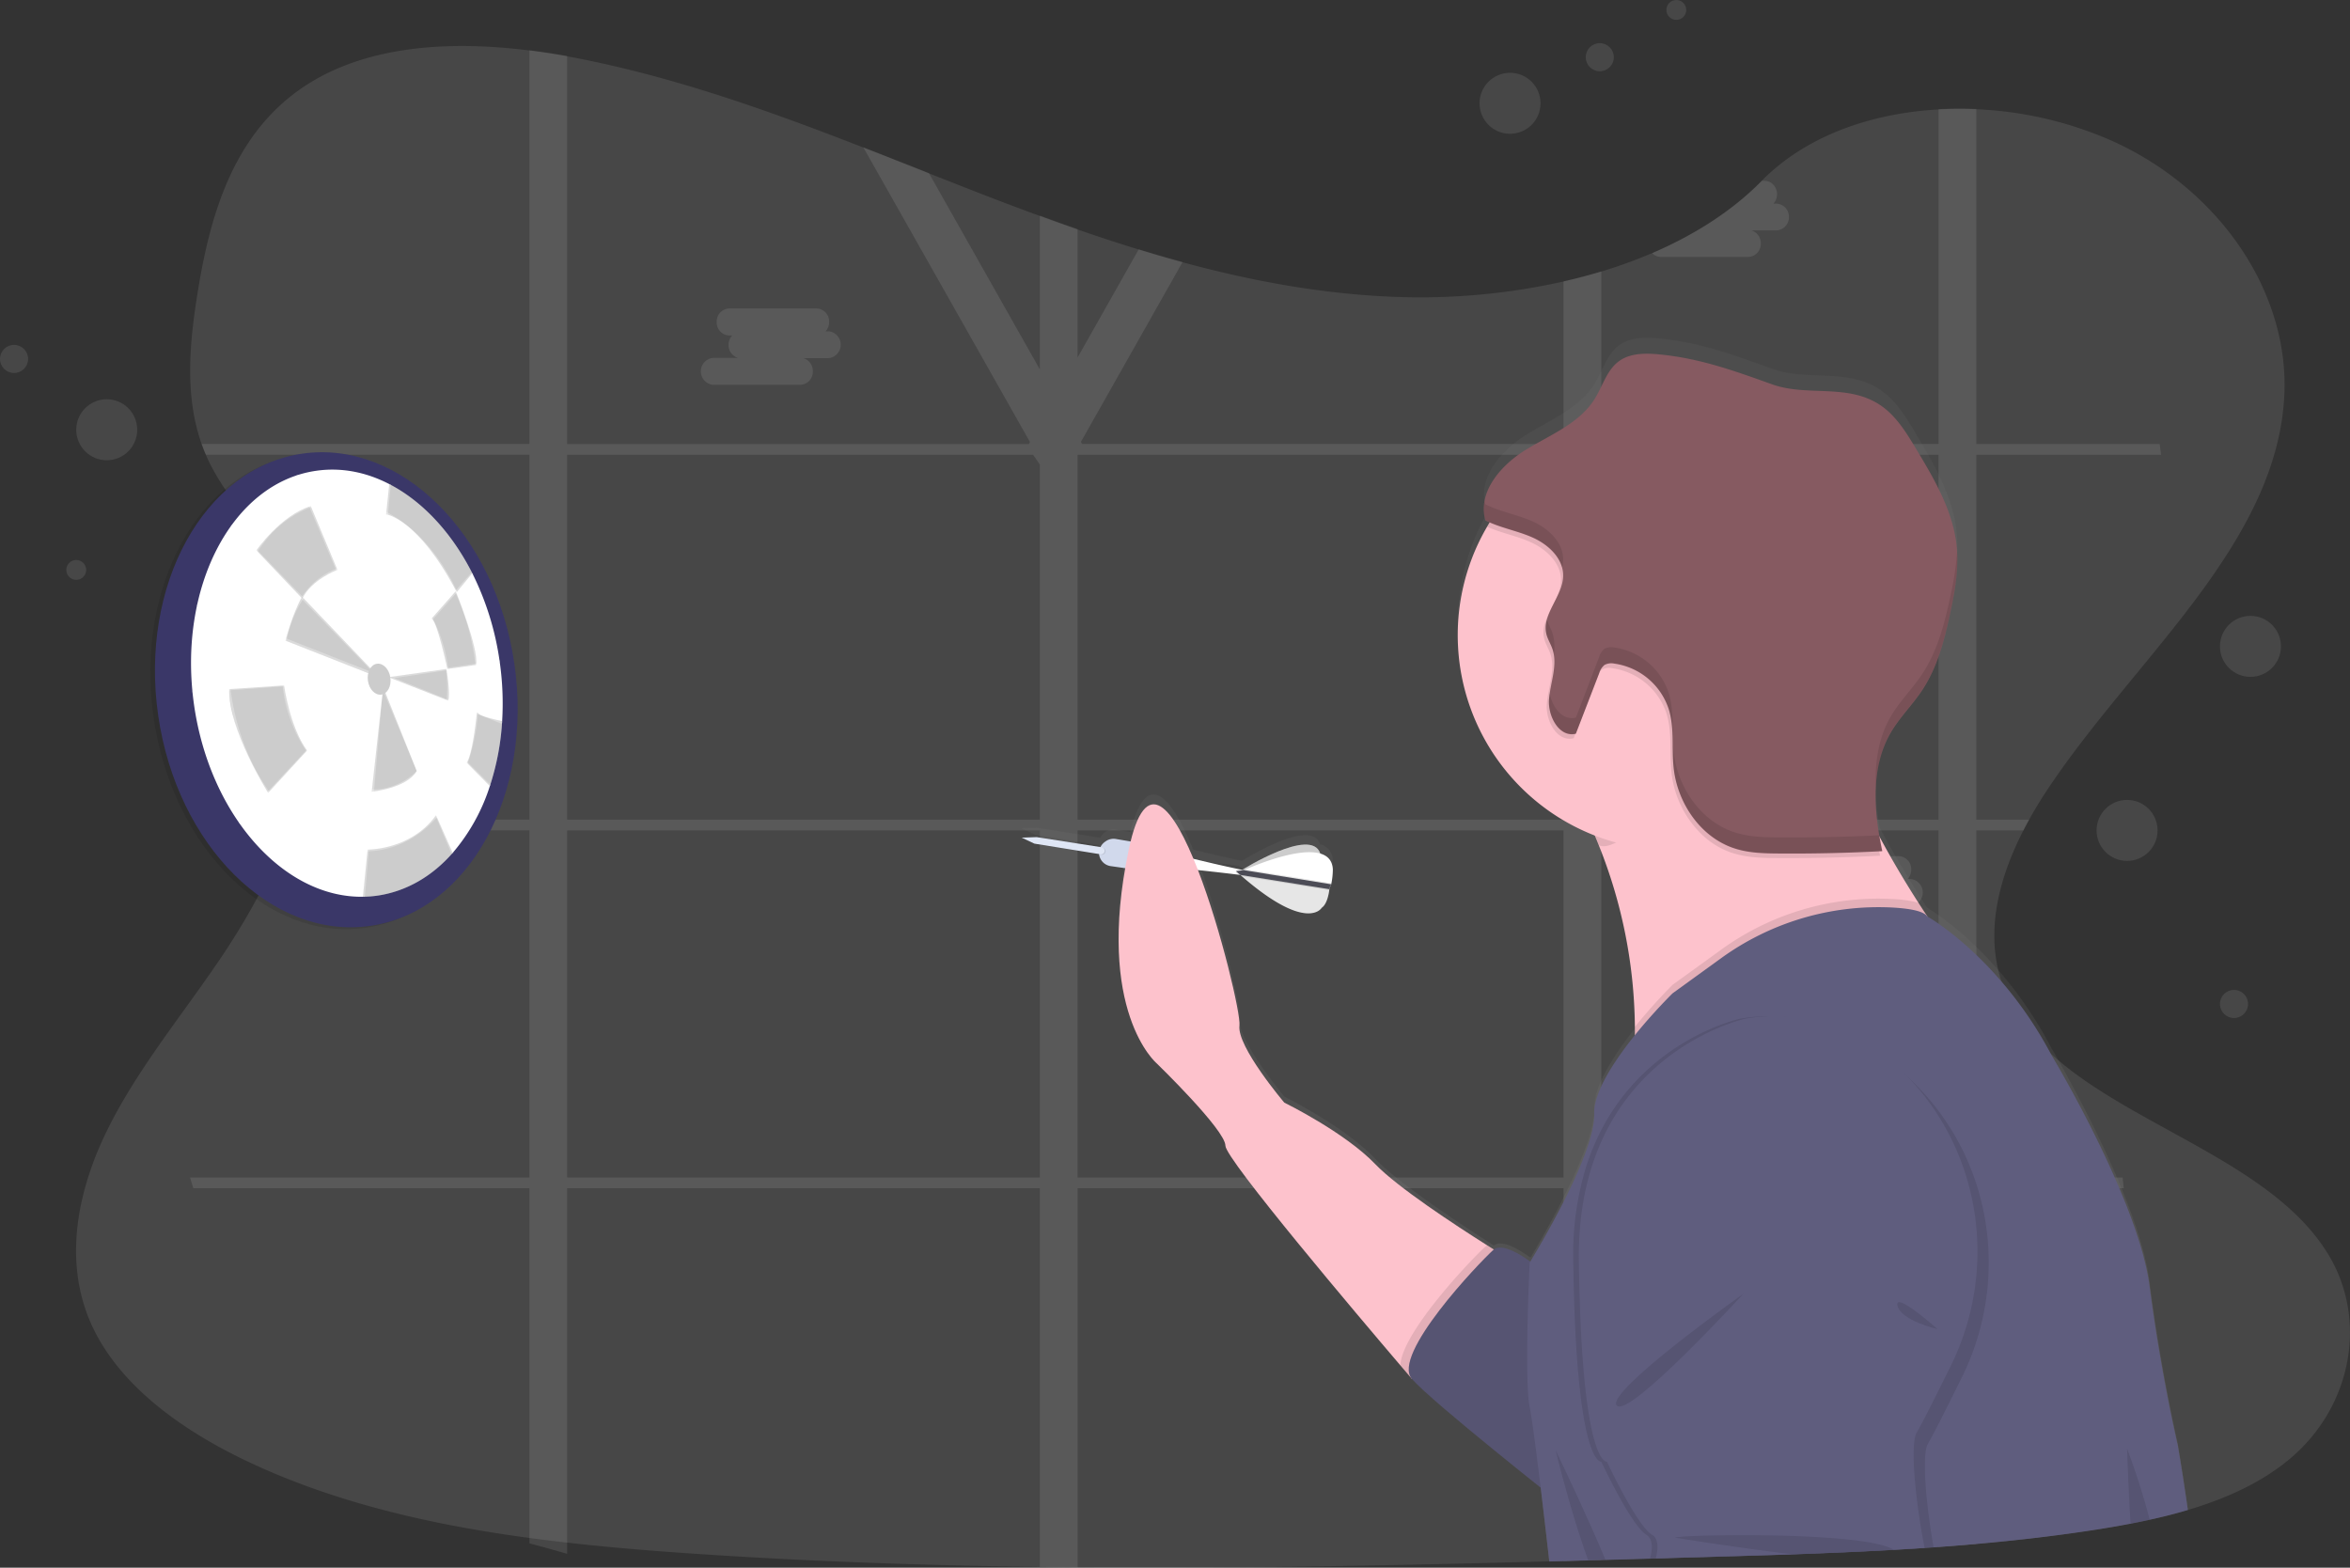 <svg id="5b47b5ee-1e8e-415c-b0a6-55d807c2d849" data-name="Layer 1" xmlns="http://www.w3.org/2000/svg" xmlns:xlink="http://www.w3.org/1999/xlink" width="1043.39" height="696.02" viewBox="0 0 1043.39 696.02"><rect x="0" y="0" width="1043.39" height="696.02" fill="#333333" stroke="none"/><defs><linearGradient id="4cef746e-0e8f-4707-9de6-a2d9a59d3521" x1="790.81" y1="795.21" x2="790.81" y2="252" gradientUnits="userSpaceOnUse"><stop offset="0" stop-color="gray" stop-opacity="0.25"/><stop offset="0.54" stop-color="gray" stop-opacity="0.12"/><stop offset="1" stop-color="gray" stop-opacity="0.1"/></linearGradient></defs><title>target</title><path d="M1094.67,749.94c-11,9.12-24.28,15.62-38.62,20.43q-3.13,1.07-6.35,2c-5.54,1.65-11.21,3.08-16.93,4.33-2.82.63-5.66,1.21-8.5,1.75-4.83.93-9.68,1.76-14.5,2.52-17.89,2.81-35.9,4.89-54,6.47q-8.37.74-16.75,1.33l-2.23.16-4,.27-2.46.16c-3.74.25-7.48.47-11.21.68-14.95.84-29.92,1.45-44.89,2-11,.38-21.89.7-32.83,1l-22.25.65-5.75.17-2.52.07q-9.88.3-19.78.57l-1.86.05-5.8.17-11,.3-3.28.09-3,.08c-69.83,1.88-139.71,3.25-209.5,2.66q-8.38-.06-16.75-.18c-51.82-.67-103.58-2.48-155.25-6-18.16-1.24-36.44-2.74-54.62-4.81q-8.4-.95-16.75-2.07c-44.66-6-88.22-16.12-127.24-35-29.39-14.25-56.52-34.52-67.9-61.49-11.49-27.22-5.41-57.79,7.71-84.47s32.86-50.59,49.88-75.66c5.85-8.63,11.38-17.62,16.39-26.86.3-.56.61-1.13.9-1.69q3.85-7.23,7.26-14.64h0q3.24-7.06,6-14.26.83-2.15,1.59-4.29c.06-.16.12-.32.17-.48s.13-.36.19-.54a185.14,185.14,0,0,0,7.54-27.87l.24-1.32c.11-.63.22-1.25.32-1.88s.19-1.17.28-1.76h0a138,138,0,0,0,1.55-26.85c0-.33,0-.66,0-1A113.94,113.94,0,0,0,216.67,391h0c-.06-.39-.12-.77-.2-1.15a107.52,107.52,0,0,0-5.27-19.1c-.1-.27-.21-.55-.32-.83,0-.12-.09-.25-.14-.37-.75-1.91-1.55-3.8-2.43-5.69h0c-.14-.32-.3-.65-.45-1h0c-.29-.61-.58-1.22-.89-1.82h0q-2.11-4.31-4.7-8.51c-2-3.33-4.27-6.59-6.6-9.79l-.33-.45-.27-.38c-3.06-4.17-6.26-8.27-9.38-12.41-2.45-3.23-4.85-6.48-7.1-9.79l-.4-.6a99.75,99.75,0,0,1-7.28-12.53c-.42-.89-.83-1.78-1.21-2.68-.68-1.58-1.31-3.17-1.87-4.77-7.68-21.7-5.35-45.4-1.66-68,5.47-33.58,15.65-69.77,47.16-90.73,27.51-18.31,64.74-20.45,100-16,5.65.7,11.24,1.57,16.75,2.57l3,.57c44.6,8.55,86.78,23.69,128.44,39.9,9.73,3.79,19.44,7.64,29.14,11.47q11.37,4.49,22.75,8.93,13.15,5.12,26.5,10,8.34,3.06,16.75,6,13.49,4.69,27.16,8.91,9.68,3,19.46,5.65c31,8.44,62.8,14.29,95.35,15.42a291.28,291.28,0,0,0,73.81-6.84c5.65-1.28,11.25-2.75,16.75-4.41a218,218,0,0,0,22.6-8.19c18.61-8,35.34-18.56,48.58-32l.11-.11c19.61-19.89,48.36-30,78.48-31.69a164.14,164.14,0,0,1,16.75-.09,166.26,166.26,0,0,1,60.68,14.2c47.64,21.6,78.45,67.33,76.13,113-3.37,66.48-67.46,117.51-105.7,175.67-2.7,4.1-5.27,8.33-7.66,12.65-.88,1.58-1.72,3.17-2.54,4.77-9.42,18.4-15.08,38.27-12,57.36a61.25,61.25,0,0,0,2.44,9.91c.47,1.41,1,2.82,1.59,4.22,4.39,10.46,11.33,19.33,19.89,27.22a136,136,0,0,0,12.23,9.94c35.68,25.94,87.36,42.3,110.19,77.74C1130.06,686.56,1123,726.41,1094.67,749.94Z" transform="translate(-78.3 -101.99)" fill="#ffffff" opacity="0.1"/><path d="M955.79,624.76V470.67H976.7c.82-1.6,1.66-3.19,2.54-4.77H955.79v-162h82c-.18-1.59-.38-3.2-.58-4.77H955.79V150.38a164.14,164.14,0,0,0-16.75.09V299.1H789.27V222.49c-5.5,1.66-11.1,3.13-16.75,4.41v72.2H558.73l-.51-.91,45.14-79.87q-9.78-2.65-19.46-5.65l-27.16,48.05v-57q-8.41-2.92-16.75-6V266l-49.25-87.14c-9.7-3.83-19.41-7.68-29.14-11.47l74,130.85-.52.91H330.12V126.87c-5.51-1-11.1-1.87-16.75-2.57V299.1H167.83c.56,1.6,1.19,3.19,1.87,4.77H313.37v162H208.11c-.05.16-.11.32-.17.48q-.76,2.14-1.59,4.29h107V624.76H162.69q.7,2.38,1.45,4.77H313.37V787.21q8.4,2.22,16.75,4.64V629.53H540V797.69q8.37.12,16.75.18V629.53H772.52V795l11-.3,5.8-.17v-165H939V788.79q8.38-.6,16.75-1.33V629.53h65.5c-.18-1.59-.35-3.18-.52-4.77Zm-415.8,0H330.12V470.67H540Zm0-158.86H330.12v-162H537l3,4.33ZM772.52,624.76H556.74V470.67H772.52Zm0-158.86H556.74v-162H772.52ZM939,624.76H789.27V470.67H939Zm0-158.86H789.27v-162H939Z" transform="translate(-78.3 -101.99)" fill="#ffffff" opacity="0.1"/><path d="M872.57,198.26a5.78,5.78,0,0,1-5.54,6H855.85a5.92,5.92,0,0,1,4.24,5.8,5.78,5.78,0,0,1-5.54,6H815.71a5.29,5.29,0,0,1-3.84-1.68c18.61-8,35.34-18.56,48.58-32l.11-.11h1.22a5.33,5.33,0,0,1,3.91,1.75,6.26,6.26,0,0,1,0,8.38H867A5.78,5.78,0,0,1,872.57,198.26Z" transform="translate(-78.3 -101.99)" fill="#ffffff" opacity="0.1"/><path d="M446.14,249.1h-1.29a6.19,6.19,0,0,0,1.58-4.16h0a5.78,5.78,0,0,0-5.54-6H402.05a5.78,5.78,0,0,0-5.54,6h0a5.78,5.78,0,0,0,5.54,6h1.3a6.19,6.19,0,0,0-1.59,4.16,5.93,5.93,0,0,0,4.24,5.8H394.82a6,6,0,0,0,0,11.93h38.84a5.78,5.78,0,0,0,5.54-6A5.91,5.91,0,0,0,435,261h11.18a6,6,0,0,0,0-11.94Z" transform="translate(-78.3 -101.99)" fill="#ffffff" opacity="0.1"/><path d="M926.6,492.25h-1.3a6.14,6.14,0,0,0,1.58-4.16h0a5.78,5.78,0,0,0-5.54-6H882.5a5.79,5.79,0,0,0-5.54,6h0a5.79,5.79,0,0,0,5.54,6h1.3a6.18,6.18,0,0,0-1.58,4.16,5.9,5.9,0,0,0,4.24,5.79H875.28a6,6,0,0,0,0,11.94h38.84a5.79,5.79,0,0,0,5.54-6,5.91,5.91,0,0,0-4.24-5.79H926.6a6,6,0,0,0,0-11.94Z" transform="translate(-78.3 -101.99)" fill="#ffffff" opacity="0.1"/><ellipse cx="225.54" cy="409.09" rx="79.9" ry="105.91" transform="translate(-134.33 -65.65) rotate(-8.2)" opacity="0.1"/><ellipse cx="227.6" cy="408.24" rx="79.9" ry="105.91" transform="translate(-134.18 -65.37) rotate(-8.2)" fill="#3a3768"/><path d="M301.25,422.17A114.05,114.05,0,0,1,295.79,451a85.53,85.53,0,0,1-16.48,29.63c-9,10.29-20.44,17.1-33.42,19a50.47,50.47,0,0,1-6.47.5c-35.1.48-67.88-36-74.95-85.07C157,363,181.25,316.35,218.71,311c11.15-1.61,22.2.61,32.43,5.91,14.73,7.6,27.76,21.58,36.88,39.64h0a126.76,126.76,0,0,1,12.11,39A129.4,129.4,0,0,1,301.25,422.17Z" transform="translate(-78.3 -101.99)" fill="#ffffff"/><path d="M248.18,409.4l-4.84,44.09s15.48-1.45,20-9.19l-14.27-35.64Z" transform="translate(-78.3 -101.99)" fill="#ffffff"/><path d="M248.18,409.4l-4.84,44.09s15.48-1.45,20-9.19l-14.27-35.64Z" transform="translate(-78.3 -101.99)" opacity="0.2"/><path d="M180.07,407.93l24.35-1.64s2.53,18.5,10.22,28.91L197.35,454S179.42,425.43,180.07,407.93Z" transform="translate(-78.3 -101.99)" opacity="0.2"/><rect x="171.26" y="436.31" width="84.22" height="1" transform="translate(-329.9 192.93) rotate(-47)" fill="#fff" opacity="0.3"/><polygon points="85.49 307.66 85.41 306.66 165.29 300.84 165.37 301.83 85.49 307.66" fill="#fff" opacity="0.3"/><path d="M288,356.51h0l-6.91,8.38c-17.09-32.71-31.35-34.55-31.35-34.55l1.38-13.48C265.87,324.47,278.9,338.45,288,356.51Z" transform="translate(-78.3 -101.99)" opacity="0.2"/><path d="M212.41,366.9l31.54,33-2.21.93-36.68-14.42S208,374.68,212.41,366.9Z" transform="translate(-78.3 -101.99)" opacity="0.2"/><rect x="203.38" y="344.53" width="1" height="81.76" transform="translate(-307.7 332.24) rotate(-68.55)" fill="#fff" opacity="0.3"/><path d="M250.79,402.64,276.51,399s1.81,10.64.85,13.75a2.33,2.33,0,0,1-.11.28Z" transform="translate(-78.3 -101.99)" opacity="0.2"/><path d="M192.14,346.34s10.75-15.53,24.14-19.65L228.12,355s-11.54,4.27-15.58,12.79Z" transform="translate(-78.3 -101.99)" opacity="0.2"/><path d="M246.43,397.3l-.86-.11c-.19,0-.4-.06-.54-.66l-35.25-83.4.92-.39,34.11,80.72c0-4.49.54-14.49,2.41-36.78,1.65-19.68,3.57-39.58,3.59-39.78l1,.1c-2.86,29.61-6.68,74-5.92,79Z" transform="translate(-78.3 -101.99)" fill="#fff" opacity="0.3"/><rect x="211.45" y="322.63" width="1" height="88.47" transform="translate(-274.03 149.51) rotate(-44.18)" fill="#fff" opacity="0.3"/><path d="M269.87,376.67l10.77-12.2s10.23,25.23,9.08,32.73L276.93,399S272.33,377.35,269.87,376.67Z" transform="translate(-78.3 -101.99)" opacity="0.2"/><rect x="240.61" y="377.3" width="56.97" height="1" transform="translate(-270.38 226.16) rotate(-48.39)" fill="#fff" opacity="0.3"/><path d="M277.4,399.45l-.06-.53c0-.16,0-.31-.07-.46s0-.41-.08-.62a66.13,66.13,0,0,0-6.62-20.95c-.11-.21-.22-.42-.34-.63a2.19,2.19,0,0,0-.16-.3c-5.38-10-13.1-17.47-21.71-21-.32-.14-.64-.26-1-.38a28.24,28.24,0,0,0-14-1.59,26.65,26.65,0,0,0-5.16,1.27,2.43,2.43,0,0,0-.38.13l-.57.21a32.77,32.77,0,0,0-14.78,12.12l-.11.16-.29.43h0a2.2,2.2,0,0,0-.17.25c-.42.63-.83,1.27-1.22,1.94s-.74,1.28-1.09,2a53.16,53.16,0,0,0-4.9,13.74c-.08.33-.15.67-.21,1a65.62,65.62,0,0,0-.78,19.52l.06.59c0,.13,0,.27.05.4.07.55.14,1.1.22,1.65a64.41,64.41,0,0,0,10.1,26.82c.06.1.13.19.2.29s.25.37.39.55c.34.5.69,1,1.06,1.46,7,9.31,16.37,15.24,26.19,15.94.43,0,.87.05,1.31.06h1a26.2,26.2,0,0,0,3.52-.27,29.08,29.08,0,0,0,15.89-8c.26-.24.52-.49.77-.75a43.42,43.42,0,0,0,9.35-14.74c.14-.34.27-.68.4-1a59.44,59.44,0,0,0,3.34-14.88l.09-1.05A67.71,67.71,0,0,0,277.4,399.45ZM273.49,428c-.12.35-.25.7-.38,1a42.78,42.78,0,0,1-9,14.51c-.25.26-.5.52-.76.76a28.15,28.15,0,0,1-15.62,7.94,24.31,24.31,0,0,1-3.29.26h-1c-10.27-.21-20.11-6.4-27.34-16.32l-.62-.87c-.2-.28-.39-.56-.57-.85a63.29,63.29,0,0,1-9.81-26.22c-.08-.53-.15-1.06-.21-1.58,0-.34-.08-.67-.11-1a64.63,64.63,0,0,1,.73-19.07c.06-.34.12-.67.2-1a52.07,52.07,0,0,1,4.85-13.65l.66-1.21c.47-.83,1-1.64,1.47-2.41.15-.23.3-.46.46-.68a1.63,1.63,0,0,1,.11-.17,31.91,31.91,0,0,1,14.46-11.93l.94-.35h0a26.55,26.55,0,0,1,10.55-1.39,28.69,28.69,0,0,1,8.11,1.82l1,.39c8.38,3.52,15.87,10.92,21.09,20.75.17.31.33.63.49.95A65.5,65.5,0,0,1,276.2,398l.09.61h0c0,.12,0,.25,0,.37s.05.41.07.62a66,66,0,0,1,.31,12.83c0,.11,0,.22,0,.32l-.06.73h0A57.91,57.91,0,0,1,273.49,428Z" transform="translate(-78.3 -101.99)" fill="#fff" opacity="0.3"/><path d="M301.25,422.17A114.05,114.05,0,0,1,295.79,451l-10.27-10.39c2.8-4.22,4.52-22.4,4.52-22.4l.59.41C291.15,419.73,296.83,421.18,301.25,422.17Z" transform="translate(-78.3 -101.99)" opacity="0.2"/><rect x="273.08" y="397.4" width="1" height="62.76" transform="translate(-301.65 218.32) rotate(-45.15)" fill="#fff" opacity="0.3"/><polygon points="222.71 321.35 171.41 300.61 221.75 293.04 221.9 294.03 175.18 301.05 223.08 320.42 222.71 321.35" fill="#fff" opacity="0.3"/><path d="M279.31,480.67c-9,10.29-20.44,17.1-33.42,19a50.47,50.47,0,0,1-6.47.5l2.1-21s19.23.29,30.37-15.23Z" transform="translate(-78.3 -101.99)" opacity="0.2"/><rect x="263.8" y="406.81" width="1" height="77.01" transform="translate(-229.72 34.56) rotate(-22.71)" fill="#fff" opacity="0.3"/><rect x="198.63" y="454.76" width="90.1" height="1" transform="translate(-309.25 556.67) rotate(-85.04)" fill="#fff" opacity="0.3"/><path d="M290.3,397.51c0-.33-.07-.66-.12-1-.09-.82-.2-1.64-.32-2.46a106.11,106.11,0,0,0-8.55-29.27l0-.09-.42-.89c-7.33-15.45-18.05-27.51-30.24-34.13-.24-.14-.49-.27-.74-.4l-.21-.11a42.84,42.84,0,0,0-26-4.75,40,40,0,0,0-7.31,1.77l-.94.34h0a47.36,47.36,0,0,0-20.37,15.35q-1.5,1.89-2.87,3.94c-.19.28-.38.56-.56.85a80.42,80.42,0,0,0-11.19,29c-.07.33-.13.66-.18,1a104.88,104.88,0,0,0-.71,30.82c0,.33.08.66.13,1s.12.95.19,1.43c.11.77.23,1.55.36,2.31,0,0,0,0,0,.07.49,3,1.1,5.91,1.82,8.77a.29.29,0,0,0,0,.09,97,97,0,0,0,14.74,32.69c.19.28.38.55.59.83a77.44,77.44,0,0,0,6.4,7.71c1.34,1.42,2.72,2.75,4.12,4,9.07,8.13,19.2,12.75,29.47,13.48,1.2.08,2.41.11,3.61.08h.42a5.68,5.68,0,0,0,.59,0,38.53,38.53,0,0,0,4-.36c9.84-1.42,18.75-6.38,26-14.35.09-.09.17-.19.25-.28l.49-.54a64,64,0,0,0,8.87-13.22,77.16,77.16,0,0,0,4.08-9.53,5.52,5.52,0,0,0,.18-.53,5.52,5.52,0,0,0,.18-.53,91.59,91.59,0,0,0,4.44-21.45c0-.16,0-.31.05-.47s0-.38.05-.57q.31-4.08.32-8.25A109.44,109.44,0,0,0,290.3,397.51Zm-.69,21.22a90.45,90.45,0,0,1-4.26,21.06q-.17.52-.36,1a76.57,76.57,0,0,1-4.18,9.86,62.92,62.92,0,0,1-8.42,12.64c-.23.28-.48.56-.73.83-7.2,8-16,13-25.76,14.39q-1.89.27-3.78.36l-1,0c-11.39.24-22.77-4.47-32.81-13.59-1.27-1.15-2.52-2.38-3.75-3.67a78.67,78.67,0,0,1-6.44-7.76l-.29-.42-.3-.42c-8.49-12-14.3-27-16.65-43.33-.07-.45-.13-.9-.19-1.35,0-.17,0-.34-.07-.52s0-.31-.05-.47a104,104,0,0,1,.65-30.38l.18-1a79.39,79.39,0,0,1,11-28.64q.15-.25.33-.51c.07-.12.15-.24.23-.35.88-1.33,1.81-2.61,2.77-3.83a46.48,46.48,0,0,1,20.16-15.26l.67-.24.28-.1a38.87,38.87,0,0,1,7.06-1.7,39.55,39.55,0,0,1,8.34-.3,43.84,43.84,0,0,1,17.38,5.13l.2.1.75.41a63.73,63.73,0,0,1,18,15.27,87,87,0,0,1,11.66,18.6c.05.09.09.19.13.28l.33.7h0a105.64,105.64,0,0,1,8.28,28.6c.12.82.23,1.63.33,2.45,0,.2,0,.39.07.59s0,.27,0,.41a105.92,105.92,0,0,1,.39,20Q289.67,418.2,289.61,418.73Z" transform="translate(-78.3 -101.99)" fill="#fff" opacity="0.3"/><ellipse cx="246.62" cy="403.54" rx="5.03" ry="6.92" transform="translate(-133.32 -62.7) rotate(-8.2)" fill="#ffffff"/><ellipse cx="246.62" cy="403.54" rx="5.03" ry="6.92" transform="translate(-133.32 -62.7) rotate(-8.2)" opacity="0.2"/><circle cx="670.45" cy="45.86" r="13.54" fill="#ffffff" opacity="0.1"/><circle cx="47.39" cy="190.8" r="13.54" fill="#ffffff" opacity="0.1"/><circle cx="999.19" cy="286.97" r="13.54" fill="#ffffff" opacity="0.1"/><circle cx="944.41" cy="368.68" r="13.54" fill="#ffffff" opacity="0.1"/><circle cx="710.3" cy="25.4" r="6.24" fill="#ffffff" opacity="0.1"/><circle cx="6.24" cy="159.36" r="6.24" fill="#ffffff" opacity="0.1"/><circle cx="991.89" cy="445.73" r="6.24" fill="#ffffff" opacity="0.1"/><circle cx="744.28" cy="4.41" r="4.41" fill="#ffffff" opacity="0.1"/><circle cx="33.85" cy="253.03" r="4.41" fill="#ffffff" opacity="0.1"/><path d="M1045.21,742.79s-7.48-32.17-12.46-71.28-43.59-104.1-43.59-104.1c-.17-.33-.35-.67-.53-1a177.52,177.52,0,0,0-21.48-31.85c-17-20.07-32.42-29.09-33.19-29.53h0c-1.22-1.86-2.53-3.91-3.91-6.1-5.18-8.19-11.34-18.49-17.22-29.61,0-.26-.09-.51-.14-.77h0c-2.62-15.84-2.72-32.5,5.16-46.18,3.89-6.75,9.5-12.31,13.78-18.81,7-10.6,10.18-23.25,12.75-35.73,1.81-8.73,3.37-17.63,2.91-26.52,0-.14,0-.27,0-.4v0c0-.62-.08-1.24-.14-1.86-1.47-16.12-9.92-30.6-18.16-44.47-4.34-7.3-8.9-14.83-15.89-19.55-14.54-9.81-32.36-3.67-47.9-9.29-16.51-6-31.6-11.59-49.57-13.43-6.37-.65-13.37-.81-18.53,3-5.42,4-7.22,11.3-10.82,17.07-6.87,11-19.83,16-30.77,22.92-8.31,5.21-16.28,13.54-18,22.71,0,0,0-.05,0-.08a20.22,20.22,0,0,0-.32,3c0,.06,0,.13,0,.19v.3a18.17,18.17,0,0,0,.74,5.47c.62.32,1.25.6,1.89.88-.4.65-.8,1.3-1.18,2l-.84,1.49A97.36,97.36,0,0,0,786.41,468.7h0c.59,1.44,1.2,2.93,1.8,4.47a226.44,226.44,0,0,1,16,81.58h0c0,.26,0,.52,0,.78,0,1,0,2,0,3.05h0c-9,11.4-18.33,25.54-18,35.32.54,16.38-21.3,54.49-27.19,64.45l-1.18,2h0c-5.88-4.26-12.87-8.09-16.26-5.4l-2.84-1.82c-14.36-9.22-40-26.3-49.67-36.51-13.7-14.51-40.48-27.76-40.48-27.76s-21.17-25.24-19.92-34.7c.62-4.71-7.88-42.31-18.41-69.9,7.69.81,15.59,1.78,18,2.08l.59.52.83.13c29.11,25.58,35.48,14.18,35.48,14.18,2.38-1.61,3.19-6.46,3.42-8.32,0-.18,0-.32,0-.44l.15,0c0-.15,0-.27,0-.37a2.68,2.68,0,0,0,.16-.34l.07-.13.05-.1c0-.08.07-.17.11-.26a4.63,4.63,0,0,0,.39-1l-.08,0a37.45,37.45,0,0,0,.61-6.34,7.2,7.2,0,0,0-5.64-7.06c0-.05,0-.1-.05-.16-3.78-11.24-31.27,5.43-34.31,7.32l-.74.08c-5.51-1.1-14-3.11-21.19-4.85-9.75-23.72-20.81-37-27.9-7.81l-6.52-1.12a6,6,0,0,0-4.66,1.1,7.91,7.91,0,0,0-2.23,2.54l-28.29-4.48-6.67.23,5.65,2.73.42.2,28.29,4.61a6.13,6.13,0,0,0,5.25,5.29l6.35.92c-11.34,66.19,14,87.79,14,87.79s30.51,29.92,30.51,37c0,6,59.56,77.27,77.66,98.78,3.24,3.86,5.16,6.12,5.16,6.12,7.11,8.17,41.3,36.08,57.21,48.94h0c1.56,13,3,26,3.83,33.13l3-.08,14.23-.39,7.66-.23q9.9-.27,19.78-.57l2.52-.07,5.75-.18q11.13-.32,22.25-.66c10.94-.33,21.88-.65,32.83-1,15-.53,29.94-1.14,44.89-2,3.73-.21,7.47-.43,11.21-.68l2.46-.17,4-.27c24.46-1.73,48.82-4.22,73-8.06,4.82-.77,9.67-1.61,14.5-2.56,2.84-.54,5.68-1.13,8.5-1.77,5.72-1.27,11.39-2.72,16.93-4.39C1047.32,755.19,1045.21,742.79,1045.21,742.79Z" transform="translate(-78.3 -101.99)" fill="url(#4cef746e-0e8f-4707-9de6-a2d9a59d3521)"/><path d="M632.76,490.57l-3.72-.13s-25.23-3.13-33.31-3.32a5.58,5.58,0,0,0-2.43.19l1.79-7.22,2.19.54c7.69,1.9,33.18,8.14,37.28,8.28C639.41,489.07,632.76,490.57,632.76,490.57Z" transform="translate(-78.3 -101.99)" fill="#ffffff"/><path d="M629.83,488.17s30.6-19.14,34.6-7.39S658,494.26,658,494.26Z" transform="translate(-78.3 -101.99)" fill="#ffffff"/><path d="M629.83,488.17s30.6-19.14,34.6-7.39S658,494.26,658,494.26Z" transform="translate(-78.3 -101.99)" opacity="0.2"/><path d="M665.15,505S658.7,516.42,629,490.44l.41-.53,1.23-1.59s38.44-17.67,39.44-.41a33.31,33.31,0,0,1-.72,6.68,3.46,3.46,0,0,1-.61,1.32l-.14.13s0,.27-.08.73C668.34,498.61,667.53,503.39,665.15,505Z" transform="translate(-78.3 -101.99)" fill="#ffffff"/><path d="M665.15,505S658.7,516.42,629,490.44l.41-.53.69-.71,38.65,6.71-.14.13s0,.27-.08.73C668.34,498.61,667.53,503.39,665.15,505Z" transform="translate(-78.3 -101.99)" opacity="0.1"/><path d="M668.77,496.36,629.23,490l-2-1.7,3.62-.42,38.71,6.27a2.87,2.87,0,0,1-.74,1.45S668.83,495.9,668.77,496.36Z" transform="translate(-78.3 -101.99)" opacity="0.1"/><path d="M668.38,497.18l-39.54-6.33-2-1.69,3.61-.43L669.2,495a2.79,2.79,0,0,1-.75,1.45S668.44,496.73,668.38,497.18Z" transform="translate(-78.3 -101.99)" opacity="0.1"/><path d="M668.57,496.77,629,490.44l-2-1.69,3.61-.43,38.72,6.27a3,3,0,0,1-.75,1.45S668.63,496.31,668.57,496.77Z" transform="translate(-78.3 -101.99)" fill="#4c4c56"/><path d="M595.73,487.12a5.58,5.58,0,0,0-2.43.19l1.79-7.22,2.19.54A27,27,0,0,1,595.73,487.12Z" transform="translate(-78.3 -101.99)" opacity="0.1"/><path d="M596,478.24l-22.21-3.76a6.05,6.05,0,0,0-4.66,1.09,6.29,6.29,0,0,0-2.87,5.5,6.08,6.08,0,0,0,5.29,5.47l22.27,3.16S597.84,479.89,596,478.24Z" transform="translate(-78.3 -101.99)" fill="#d1d9ec"/><path d="M532.33,474.08l6.68-.24,28.79,4.51a1.59,1.59,0,0,1,1.32,1.87h0a1.59,1.59,0,0,1-1.81,1.26L538,476.77Z" transform="translate(-78.3 -101.99)" opacity="0.1"/><path d="M531.92,473.88l6.67-.23,28.8,4.5A1.59,1.59,0,0,1,568.7,480h0a1.59,1.59,0,0,1-1.8,1.27l-29.32-4.72Z" transform="translate(-78.3 -101.99)" fill="#dfe6f5"/><path d="M748.79,661.28,705.2,714.21s-1.92-2.23-5.16-6.05c-18.1-21.23-77.66-91.54-77.66-97.5,0-7-30.51-36.56-30.51-36.56s-27.4-23-12.46-94.68,50.44,68.52,49.2,77.86,19.92,34.25,19.92,34.25,26.78,13.08,40.48,27.4c9.64,10.08,35.31,26.94,49.67,36C744.74,658.81,748.79,661.28,748.79,661.28Z" transform="translate(-78.3 -101.99)" fill="#fdc2cc"/><path d="M748.79,661.28,705.2,714.21s-1.92-2.23-5.16-6.05c.7-14.82,32-47.52,37.54-52.49a4,4,0,0,1,1.1-.7C744.74,658.81,748.79,661.28,748.79,661.28Z" transform="translate(-78.3 -101.99)" opacity="0.1"/><path d="M767.47,670s-19.93-18.68-26.15-13.07-45.46,46.7-36.12,57.29S770.58,769,770.58,769Z" transform="translate(-78.3 -101.99)" fill="#5f5d7e"/><path d="M767.47,670s-19.93-18.68-26.15-13.07-45.46,46.7-36.12,57.29S770.58,769,770.58,769Z" transform="translate(-78.3 -101.99)" opacity="0.1"/><path d="M942.45,521.17S923,539.94,898.64,560.3l-.92.76-1.42,1.18h0c-38.86,32.14-88.94,66.82-94.1,37.14a41.27,41.27,0,0,1-.07-11.69c.06-.57.14-1.16.22-1.76s.16-1.16.22-1.73a196.11,196.11,0,0,0,1.61-22.55c0-1.27,0-2.53,0-3.78a221,221,0,0,0-16-80.53c-.6-1.52-1.21-3-1.8-4.41h0c-8-19.08-15.83-30.22-15.83-30.22s11.57-7,27.61-16c5.89-3.28,12.37-6.81,19.11-10.35,37-19.4,81.49-38.8,75.33-16-2.91,10.79-.21,25.11,5.15,40.1.3.83.6,1.64.91,2.46a246.42,246.42,0,0,0,12,26.49l.3.58c6.43,12.32,13.36,23.83,19.1,32.78,1.38,2.16,2.69,4.18,3.91,6C939,516.47,942.45,521.17,942.45,521.17Z" transform="translate(-78.3 -101.99)" fill="#fdc2cc"/><path d="M898.69,442.92c-.29.43-.6.86-.91,1.28-9.34,12.7-20.15,20.26-33,24.52-8.86,2.95-18.72,4.34-29.77,4.78-2.75.1-5.56.15-8.46.15a169.19,169.19,0,0,1-20-1.15c-3.49-.55-7.14,1.8-10.67,3.52-2.63,1.27-5.2,2.2-7.6,1.32-.6-1.52-1.21-3-1.8-4.41h0c-8-19.08-15.83-30.22-15.83-30.22s11.57-7,27.61-16c5.89-3.28,12.37-6.81,19.11-10.35,37-19.4,81.49-38.8,75.33-16-2.91,10.79-.21,25.11,5.15,40.1C898.08,441.29,898.38,442.1,898.69,442.92Z" transform="translate(-78.3 -101.99)" opacity="0.1"/><path d="M916.3,384c0,1.46,0,2.9-.1,4.34a95.37,95.37,0,0,1-75.92,89.08,96,96,0,0,1-34.48.77,91.46,91.46,0,0,1-10-2.14,93.92,93.92,0,0,1-9.4-3.09h0a95.46,95.46,0,0,1-48.71-135.6l.84-1.47A95.4,95.4,0,0,1,916.3,384Z" transform="translate(-78.3 -101.99)" fill="#fdc2cc"/><path d="M942.45,521.17S791.13,667.5,802.34,585.93a202.11,202.11,0,0,0,1.86-28.06,246.86,246.86,0,0,1,16.71-18.64l21.26-15.37a119.06,119.06,0,0,1,75.76-22.76,55,55,0,0,1,12.12,1.67C937.18,513.94,942.45,521.17,942.45,521.17Z" transform="translate(-78.3 -101.99)" opacity="0.1"/><path d="M1049.7,772.39c-5.54,1.65-11.21,3.08-16.93,4.33-2.82.63-5.66,1.21-8.5,1.75-4.83.93-9.68,1.76-14.5,2.52-24.14,3.79-48.5,6.25-73,8l-4,.27-2.46.16c-3.74.25-7.48.47-11.21.68-14.95.84-29.92,1.45-44.89,2-11,.38-21.89.7-32.83,1l-22.25.65-5.75.17-2.52.07q-9.88.3-19.78.57l-7.66.22-14.23.39-3,.08c-.8-7.06-2.27-19.89-3.83-32.7h0l-.36-3c-1.72-14.13-3.5-27.7-4.53-32.84-2.49-12.45,0-64.14,0-64.14l.27-.43h0l1.18-2c5.89-9.83,27.73-47.45,27.19-63.62-.32-9.65,9-23.61,18-34.86,1.18-1.46,2.35-2.88,3.5-4.23C814.78,549,820.92,543,820.92,543l21.25-15.38a119.21,119.21,0,0,1,75.77-22.74c8,.41,14.38,1.53,16,3.94h0c.69.39,16.19,9.29,33.19,29.15a175.34,175.34,0,0,1,21.48,31.44c.18.32.36.65.53,1,0,0,38.61,64.14,43.59,102.75s12.46,70.36,12.46,70.36S1047.32,755.71,1049.7,772.39Z" transform="translate(-78.3 -101.99)" fill="#5f5d7e"/><path d="M926.89,737.87c-3.39,5.51-.14,33.59,3.47,51.51-3.74.25-7.48.47-11.21.68-14.95.84-29.92,1.45-44.89,2-11,.38-21.89.7-32.83,1l-22.25.65-5.75.17-2.52.07c1.17-4.23,1.4-8.65-1.71-10.62-6.85-4.36-19.93-32.39-19.93-32.39s-11.2,2.5-12.45-89a132.21,132.21,0,0,1,5.57-41.45,102.12,102.12,0,0,1,4.71-12.34,0,0,0,0,1,0,0,96.42,96.42,0,0,1,15.46-23.89h0c21.4-24.22,48.34-30,48.34-30a80.32,80.32,0,0,1,14.17-1.08h.12a73.44,73.44,0,0,1,32.5,8A84.61,84.61,0,0,1,910,568.69a98.62,98.62,0,0,1,10.32,8.82c34.92,34,43.18,87.09,21.61,130.82C935.05,722.34,928.82,734.73,926.89,737.87Z" transform="translate(-78.3 -101.99)" opacity="0.1"/><path d="M934.36,742.85c-3.07,5-.7,28.41,2.45,46.1l-4,.27-2.46.16c-3.74.25-7.48.47-11.21.68-14.95.84-29.92,1.45-44.89,2-11,.38-21.89.7-32.83,1l-22.25.65c0-2.28-.7-4.25-2.51-5.4a15.5,15.5,0,0,1-3.32-3.25c-.29-.35-.59-.73-.89-1.12-6.93-9.2-15.71-28-15.71-28s-11.21,2.49-12.46-89c-.4-29.82,7.32-51.64,17.91-67.51,21.94-32.86,56.19-40.22,56.19-40.22a75.79,75.79,0,0,1,37.9,3.09A77,77,0,0,1,910,568.69,95.07,95.07,0,0,1,926.23,581l1.6,1.53c34.92,34,43.17,87.09,21.6,130.82C942.52,727.32,936.29,739.71,934.36,742.85Z" transform="translate(-78.3 -101.99)" opacity="0.1"/><path d="M929.38,737.87c-3.38,5.5-.16,33.43,3.44,51.35l-2.46.16c-3.74.25-7.48.47-11.21.68-14.95.84-29.92,1.45-44.89,2-11,.38-21.89.7-32.83,1l-22.25.65-5.75.17c.88-3.23,1.21-6.56-.08-8.82a4.83,4.83,0,0,0-.89-1.12,3.91,3.91,0,0,0-.77-.61c-6.85-4.36-19.93-32.39-19.93-32.39s-11.2,2.5-12.45-89c-.46-34.26,9.8-58,22.82-74.22,21.78-27.17,51.28-33.51,51.28-33.51a81.32,81.32,0,0,1,11.68-1.08h.12a73.62,73.62,0,0,1,33.42,7.2,90.85,90.85,0,0,1,24.21,17.22c1.16,1.13,2.3,2.28,3.39,3.45,32,34.09,39.08,85.1,18.22,127.37C937.54,722.34,931.31,734.73,929.38,737.87Z" transform="translate(-78.3 -101.99)" fill="#5f5d7e"/><path d="M852.35,676.39S790.9,720,796.14,726,852.35,676.39,852.35,676.39Z" transform="translate(-78.3 -101.99)" opacity="0.1"/><path d="M938.58,692.1s-19.2-17.1-17.81-10.47S938.58,692.1,938.58,692.1Z" transform="translate(-78.3 -101.99)" opacity="0.1"/><path d="M919.15,790.06c-14.95.84-29.92,1.45-44.89,2-25.63-3-52.28-7.41-52.28-7.41C824.29,783.3,906.06,781.67,919.15,790.06Z" transform="translate(-78.3 -101.99)" opacity="0.1"/><path d="M1032.77,776.72c-2.82.63-5.66,1.21-8.5,1.75-1.11-17.89-1.55-33.3-1.55-33.3A317.53,317.53,0,0,1,1032.77,776.72Z" transform="translate(-78.3 -101.99)" opacity="0.1"/><path d="M791.13,794.52l-7.66.22c-6.1-16.66-11.34-36.42-13.48-44.81-.66-2.59-1-4.1-1-4.1l.95,2C773.09,754.4,783.53,776.32,791.13,794.52Z" transform="translate(-78.3 -101.99)" opacity="0.1"/><path d="M910,418.07a94.75,94.75,0,0,1-12.24,22.39c.3.83.6,1.64.91,2.46a246.42,246.42,0,0,0,12,26.49l.3.58c.52,4,1.24,8,2.07,11.9q-22.8,1.2-45.65,1.05c-6.62,0-13.34-.19-19.65-2.17a34,34,0,0,1-7.44-3.38A37.37,37.37,0,0,1,835,473.5a45,45,0,0,1-14.58-28.66c-.91-8.59.39-17.49-2.1-25.76a28.2,28.2,0,0,0-1-2.71A29.88,29.88,0,0,0,794,398.63a6.39,6.39,0,0,0-4.34.59,7.25,7.25,0,0,0-2.35,3.64L777,429.75c-7.34,1.84-12.52-7.75-11.91-15.29s4-15.26,1.49-22.4c-.77-2.21-2.08-4.22-2.64-6.48-2.23-8.91,7.35-16.82,7.43-26,.06-7.55-6.4-13.65-13.26-16.79-6.29-2.88-13.24-4.12-19.54-6.93A95.4,95.4,0,0,1,916.3,384c0,1.46,0,2.9-.1,4.34A94.8,94.8,0,0,1,910,418.07Z" transform="translate(-78.3 -101.99)" opacity="0.1"/><path d="M815.59,259.39c-6.37-.64-13.37-.8-18.53,3-5.42,4-7.22,11.16-10.82,16.85-6.87,10.88-19.83,15.85-30.77,22.62s-21.3,18.86-17.64,31.2c6.74,3.4,14.39,4.59,21.25,7.73s13.32,9.24,13.26,16.79c-.08,9.18-9.66,17.09-7.43,26,.56,2.26,1.87,4.27,2.64,6.48,2.49,7.14-.88,14.86-1.49,22.4s4.57,17.13,11.91,15.29l10.38-26.89a7.25,7.25,0,0,1,2.35-3.64,6.39,6.39,0,0,1,4.34-.59,29.77,29.77,0,0,1,24.24,20.45c2.49,8.27,1.19,17.17,2.1,25.76,1.67,15.84,12.14,31.16,27.34,35.93,6.31,2,13,2.13,19.65,2.17q22.83.17,45.65-1.05c-3.75-17.64-5.28-37.13,3.81-52.69,3.89-6.66,9.5-12.15,13.78-18.57,7-10.46,10.18-22.95,12.75-35.26,2-9.33,3.63-18.87,2.75-28.36-1.47-15.91-9.92-30.21-18.16-43.89-4.34-7.21-8.9-14.65-15.89-19.31-14.54-9.68-32.36-3.61-47.9-9.17C848.65,266.75,833.56,261.21,815.59,259.39Z" transform="translate(-78.3 -101.99)" fill="#865a61"/><g opacity="0.1"><path d="M768.19,392.42a20.6,20.6,0,0,0-.65-9.53c-.7-2-1.83-3.85-2.46-5.87a12.57,12.57,0,0,0-.17,6.39c.56,2.26,1.87,4.27,2.63,6.48A15.42,15.42,0,0,1,768.19,392.42Z" transform="translate(-78.3 -101.99)"/><path d="M771.87,353.91a15.27,15.27,0,0,0,.46-3.5c.06-7.54-6.39-13.65-13.25-16.79s-14.51-4.33-21.25-7.73a17.3,17.3,0,0,1-.41-1.69,18.35,18.35,0,0,0,.41,8.69c6.74,3.4,14.39,4.59,21.25,7.73C764.85,343.26,770.3,348,771.87,353.91Z" transform="translate(-78.3 -101.99)"/><path d="M868.36,473.77c-6.61,0-13.33-.19-19.64-2.17-15.2-4.77-25.67-20.09-27.34-35.93-.91-8.59.39-17.48-2.1-25.76A29.77,29.77,0,0,0,795,389.46a6.39,6.39,0,0,0-4.34.59,7.18,7.18,0,0,0-2.35,3.64L778,420.58c-5.9,1.48-10.4-4.42-11.63-10.71-.11.81-.22,1.62-.28,2.42-.62,7.54,4.57,17.13,11.91,15.29l10.38-26.89a7.18,7.18,0,0,1,2.35-3.64,6.39,6.39,0,0,1,4.34-.59,29.77,29.77,0,0,1,24.24,20.45c2.49,8.28,1.19,17.17,2.1,25.76,1.67,15.84,12.14,31.16,27.34,35.93,6.31,2,13,2.13,19.64,2.17q22.85.17,45.66-1c-.48-2.29-.93-4.61-1.33-6.94Q890.55,473.92,868.36,473.77Z" transform="translate(-78.3 -101.99)"/><path d="M944.36,366.2c-2.58,12.31-5.77,24.8-12.75,35.26-4.28,6.42-9.89,11.91-13.78,18.57-5.56,9.51-7.14,20.49-6.68,31.62.38-8.69,2.29-17.11,6.68-24.62,3.89-6.66,9.5-12.15,13.78-18.57,7-10.46,10.17-22.95,12.75-35.26,1.82-8.69,3.4-17.56,2.9-26.41A129.17,129.17,0,0,1,944.36,366.2Z" transform="translate(-78.3 -101.99)"/></g></svg>